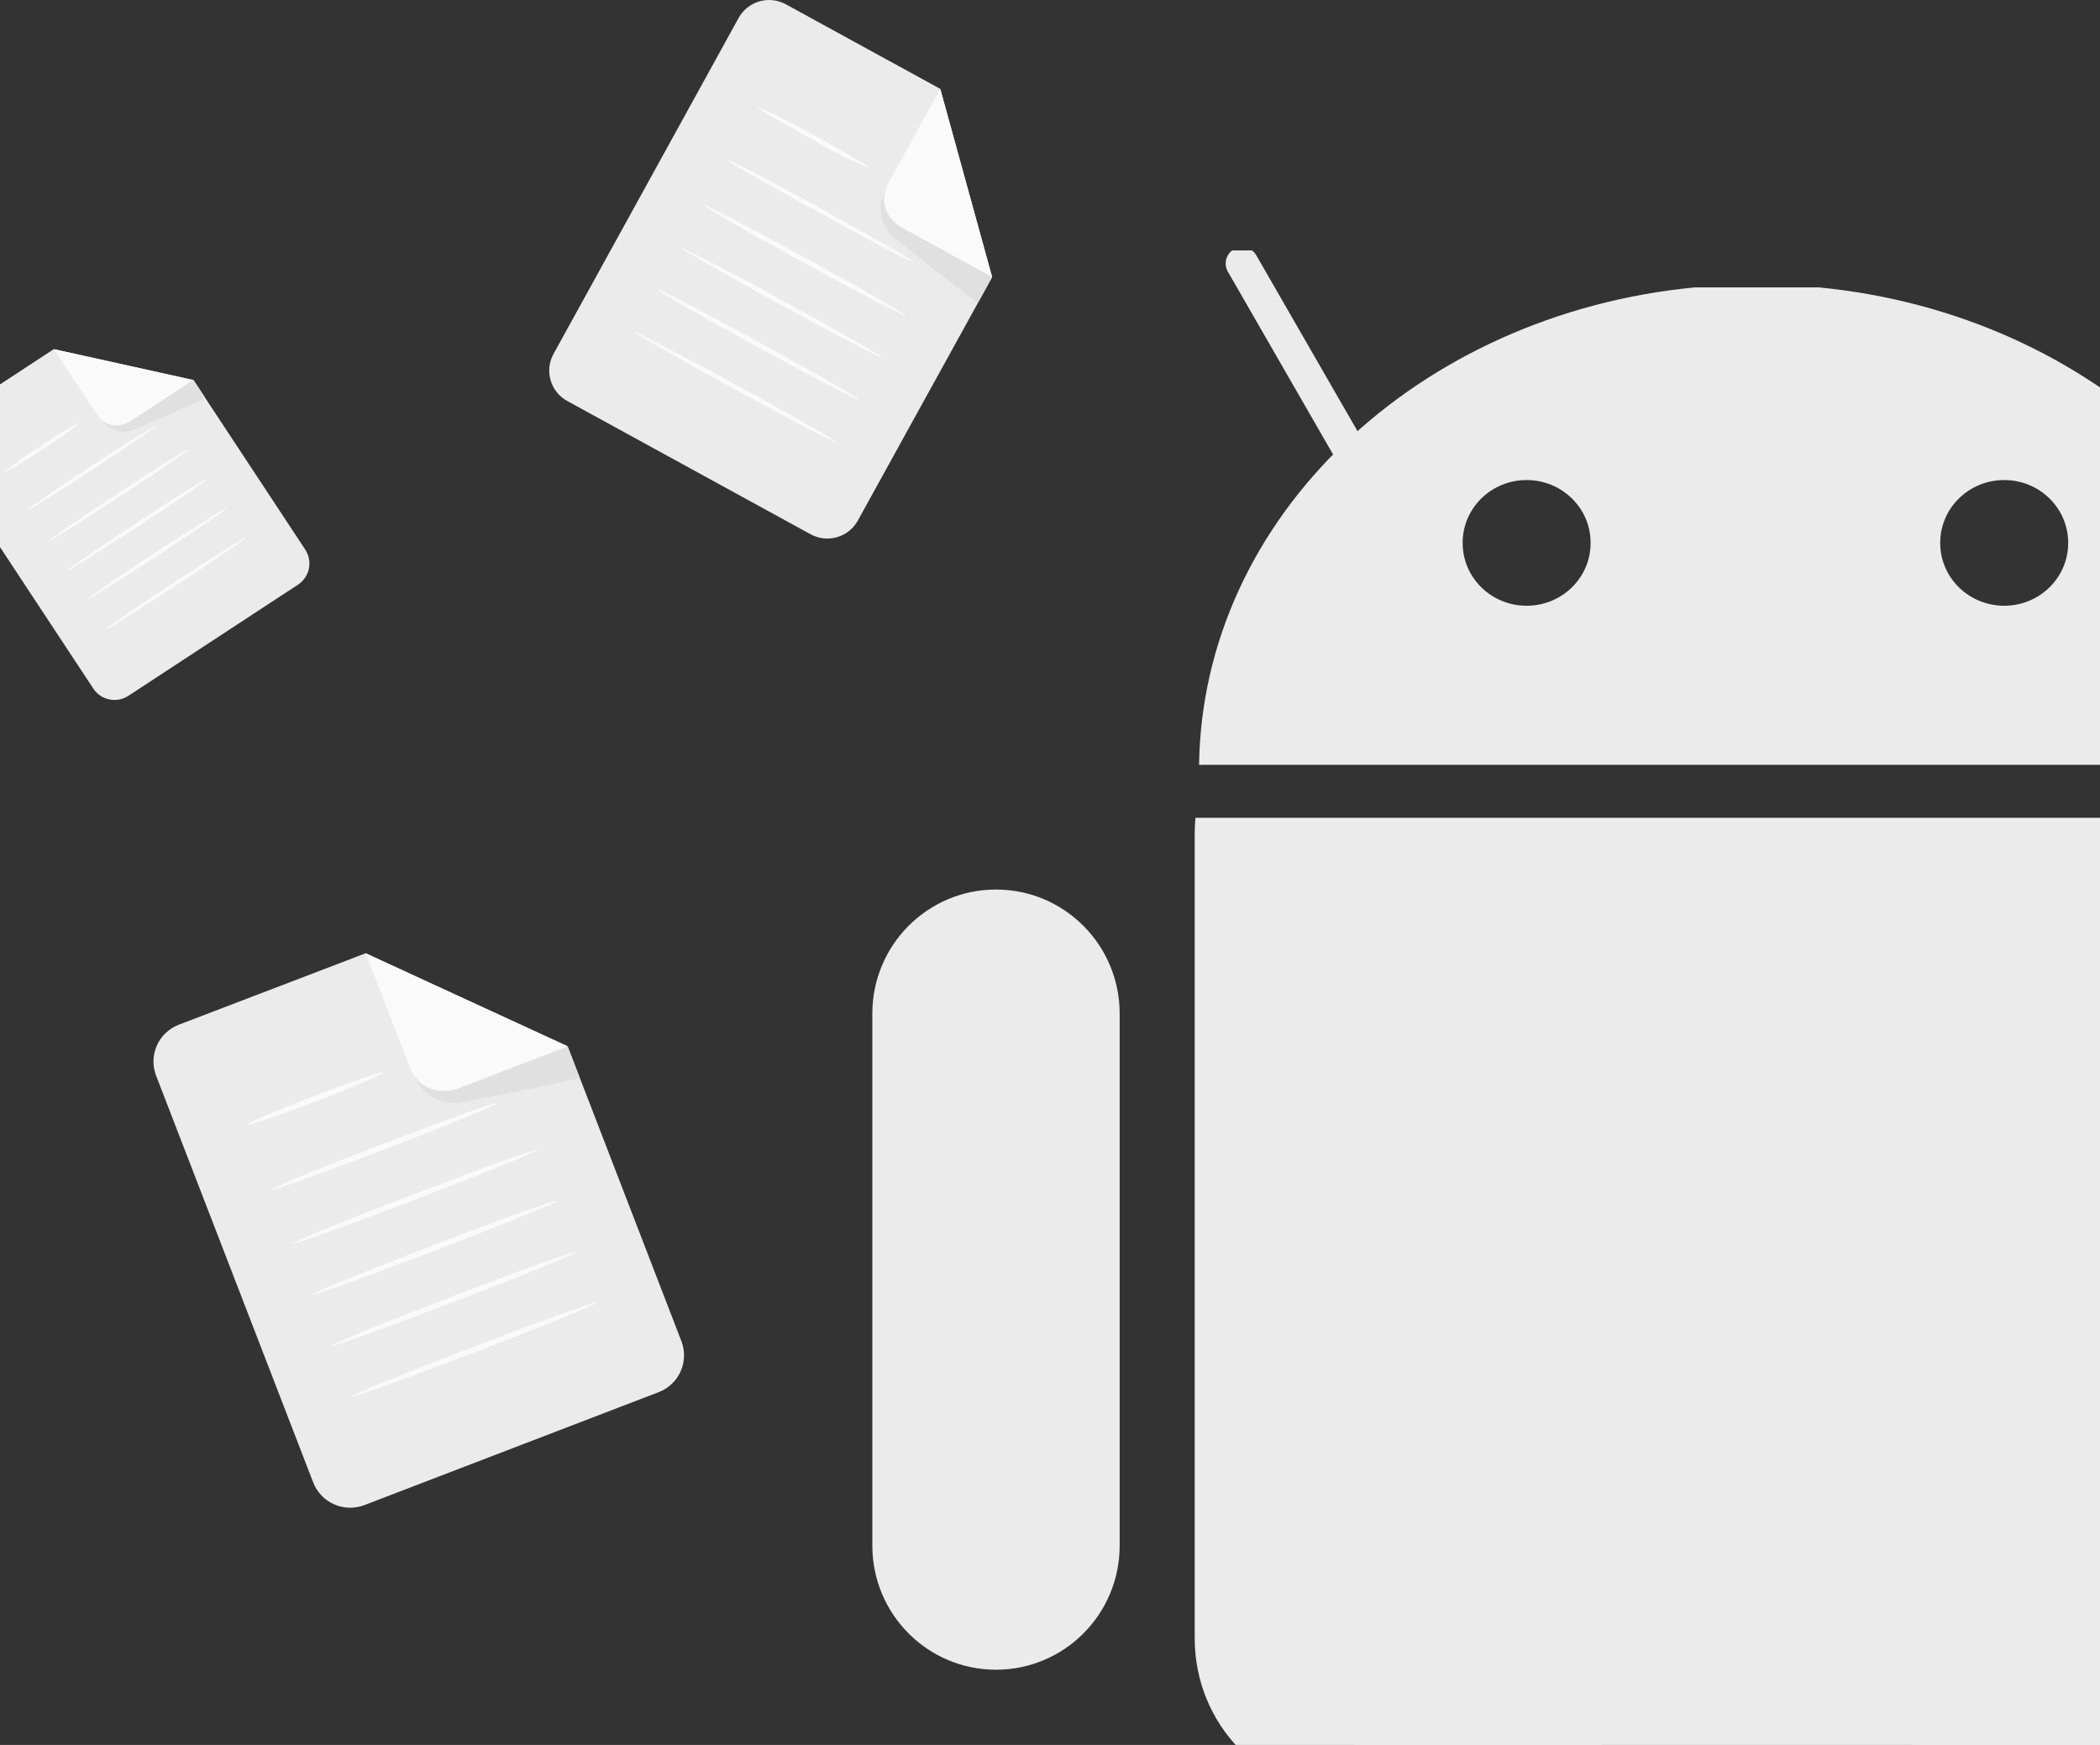 <svg width="260" height="216" viewBox="0 0 260 216" fill="none" xmlns="http://www.w3.org/2000/svg">
    <rect x="0" y="0" width="260" height="216" fill="#333333" stroke="none"/>
    <g clip-path="url(#clip0_140_1224)">
        <g clip-path="url(#clip1_140_1224)">
            <path d="M182.964 180.422C191.42 180.422 198.275 187.297 198.275 195.777V261.645C198.275 270.125 191.42 276.999 182.964 276.999C174.509 276.999 167.654 270.125 167.654 261.645V195.777C167.654 187.298 174.509 180.423 182.964 180.423V180.422Z" fill="#EBEBEB"/>
            <path d="M148.011 101.23C147.96 101.813 147.916 102.401 147.916 102.997V202.793C147.916 213.525 156.387 222.172 166.903 222.172H268.098C278.615 222.172 287.086 213.524 287.086 202.793V102.997C287.086 102.401 287.064 101.811 287.015 101.23H148.011Z" fill="#EBEBEB"/>
            <path d="M153.781 32.617L169.932 60.672M281.219 32.617L265.068 60.672" stroke="#EBEBEB" stroke-width="4.06" stroke-linecap="round" stroke-linejoin="round"/>
            <path fill-rule="evenodd" clip-rule="evenodd" d="M267.349 195.777C267.349 187.297 260.494 180.422 252.038 180.422V180.423C243.583 180.423 236.728 187.298 236.728 195.777V261.645C236.728 270.126 243.583 276.999 252.038 276.999C260.494 276.999 267.349 270.126 267.349 261.645V195.777ZM138.625 125.467C138.625 116.987 131.77 110.112 123.315 110.112C114.858 110.112 108.003 116.988 108.004 125.468V191.336C108.004 199.815 114.859 206.69 123.315 206.69C131.77 206.69 138.625 199.815 138.625 191.335V125.467ZM326.997 125.467C326.997 116.987 320.142 110.112 311.687 110.112C303.231 110.112 296.376 116.988 296.376 125.468V191.336C296.376 199.815 303.231 206.69 311.687 206.69C320.142 206.69 326.997 199.815 326.997 191.335V125.467ZM209.806 35.576C175.561 38.888 148.882 64.022 148.457 94.675H286.542C286.116 64.024 259.44 38.889 225.193 35.576H209.806ZM189.033 74.985C193.409 74.973 196.945 71.489 196.932 67.204V67.161C196.919 62.874 193.362 59.412 188.989 59.424C184.614 59.436 181.078 62.918 181.09 67.204V67.247C181.103 71.532 184.659 74.995 189.033 74.985ZM248.161 74.985C252.536 74.973 256.072 71.489 256.06 67.204V67.161C256.047 62.874 252.49 59.412 248.117 59.424C243.742 59.436 240.206 62.918 240.218 67.204V67.247C240.23 71.532 243.787 74.995 248.161 74.985Z" fill="#EBEBEB"/>
        </g>
        <path d="M81.561 172.325L45.1 186.317C43.889 186.778 42.543 186.741 41.359 186.215C40.174 185.689 39.247 184.717 38.78 183.511L19.325 133.144C19.095 132.546 18.985 131.908 19.002 131.268C19.019 130.628 19.162 129.997 19.423 129.412C19.685 128.827 20.059 128.299 20.526 127.859C20.992 127.418 21.54 127.073 22.14 126.844L45.272 118L70.288 129.539L84.366 166.025C84.831 167.231 84.797 168.573 84.271 169.754C83.745 170.935 82.77 171.86 81.561 172.325Z" fill="#EBEBEB"/>
        <path d="M45.27 118L50.739 132.134C51.172 133.258 52.035 134.165 53.138 134.655C54.241 135.146 55.495 135.179 56.623 134.749L70.285 129.509L45.27 118Z" fill="#FAFAFA"/>
        <path d="M51.41 133.345C51.834 134.414 52.611 135.307 53.613 135.876C54.614 136.445 55.781 136.656 56.92 136.475L57.406 136.404C59.31 136.031 71.858 133.618 71.757 133.375L70.289 129.569L56.626 134.809C56.626 134.809 53.162 135.97 51.41 133.345Z" fill="#E0E0E0"/>
        <path d="M47.458 132.76C47.529 132.941 43.802 134.547 39.143 136.333C34.485 138.12 30.646 139.413 30.575 139.231C30.504 139.049 34.231 137.454 38.89 135.667C43.549 133.88 47.388 132.578 47.458 132.76Z" fill="#FAFAFA"/>
        <path d="M61.456 136.596C61.516 136.778 55.379 139.312 47.692 142.25C40.005 145.188 33.736 147.429 33.665 147.247C33.594 147.065 39.741 144.531 47.428 141.594C55.116 138.656 61.364 136.415 61.456 136.596Z" fill="#FAFAFA"/>
        <path d="M66.531 142.331C66.602 142.513 59.887 145.259 51.522 148.459C43.156 151.659 36.33 154.112 36.249 153.931C36.168 153.749 42.903 151.003 51.268 147.803C59.634 144.602 66.43 142.139 66.531 142.331Z" fill="#FAFAFA"/>
        <path d="M68.972 148.64C69.043 148.822 62.318 151.568 53.953 154.768C45.587 157.969 38.761 160.432 38.69 160.25C38.619 160.069 45.334 157.313 53.7 154.112C62.065 150.912 68.902 148.459 68.972 148.64Z" fill="#FAFAFA"/>
        <path d="M71.402 154.95C71.473 155.132 64.748 157.878 56.393 161.079C48.037 164.279 41.201 166.742 41.12 166.56C41.039 166.379 47.774 163.633 56.139 160.422C64.505 157.212 71.331 154.769 71.402 154.95Z" fill="#FAFAFA"/>
        <path d="M73.842 161.26C73.913 161.442 67.188 164.188 58.822 167.388C50.457 170.588 43.631 173.052 43.55 172.87C43.468 172.688 50.204 169.942 58.569 166.732C66.935 163.521 73.771 161.078 73.842 161.26Z" fill="#FAFAFA"/>
        <path d="M100.373 66.143L70.232 49.637C69.232 49.089 68.491 48.168 68.172 47.076C67.853 45.983 67.982 44.809 68.531 43.812L91.45 2.218C92.001 1.222 92.927 0.485 94.022 0.169C95.118 -0.147 96.295 -0.017 97.294 0.532L116.416 11.001L122.837 34.302L106.197 64.457C105.646 65.448 104.724 66.18 103.633 66.496C102.542 66.812 101.371 66.685 100.373 66.143Z" fill="#EBEBEB"/>
        <path d="M116.415 11.001L109.964 22.702C109.464 23.632 109.35 24.72 109.645 25.733C109.94 26.747 110.622 27.604 111.543 28.123L122.836 34.302L116.415 11.001Z" fill="#FAFAFA"/>
        <path d="M109.551 23.812C109.07 24.703 108.907 25.731 109.092 26.726C109.276 27.721 109.795 28.623 110.564 29.284C110.665 29.385 110.777 29.476 110.888 29.567C112.215 30.637 121.016 37.643 121.097 37.451L122.829 34.301L111.536 28.123C111.536 28.123 108.781 26.477 109.551 23.812Z" fill="#E0E0E0"/>
        <path d="M107.706 20.844C105.256 19.842 102.886 18.654 100.617 17.291C96.768 15.181 93.71 13.353 93.791 13.252C93.872 13.151 97.062 14.686 100.88 16.796C104.698 18.906 107.787 20.693 107.706 20.844Z" fill="#FAFAFA"/>
        <path d="M113.063 32.394C112.982 32.545 107.777 29.849 101.436 26.336C95.096 22.823 89.992 19.976 90.103 19.825C90.215 19.673 95.39 22.358 101.73 25.882C108.07 29.405 113.144 32.242 113.063 32.394Z" fill="#FAFAFA"/>
        <path d="M112.08 39.047C111.999 39.198 106.327 36.25 99.42 32.474C92.513 28.699 86.953 25.498 87.064 25.347C87.176 25.195 92.807 28.143 99.724 31.929C106.641 35.715 112.161 38.895 112.08 39.047Z" fill="#FAFAFA"/>
        <path d="M109.236 44.266C109.155 44.418 103.483 41.47 96.576 37.684C89.668 33.898 84.139 30.718 84.22 30.617C84.301 30.516 89.972 33.403 96.879 37.189C103.787 40.975 109.296 44.115 109.236 44.266Z" fill="#FAFAFA"/>
        <path d="M106.337 49.475C106.246 49.627 100.585 46.679 93.678 42.903C86.77 39.127 81.23 35.927 81.311 35.776C81.392 35.624 87.064 38.572 93.971 42.358C100.879 46.144 106.419 49.324 106.337 49.475Z" fill="#FAFAFA"/>
        <path d="M103.462 54.695C103.381 54.846 97.71 51.898 90.803 48.112C83.895 44.327 78.355 41.136 78.436 41.046C78.517 40.955 84.189 43.832 91.106 47.618C98.024 51.404 103.544 54.544 103.462 54.695Z" fill="#FAFAFA"/>
        <path d="M36.893 72.375L15.908 86.125C15.563 86.352 15.177 86.509 14.772 86.588C14.367 86.666 13.95 86.664 13.545 86.581C13.141 86.499 12.756 86.338 12.415 86.107C12.073 85.876 11.78 85.58 11.553 85.237L-7.549 56.272C-8.005 55.578 -8.166 54.733 -7.997 53.921C-7.828 53.108 -7.343 52.397 -6.647 51.941L6.661 43.218L23.949 47.044L37.794 68.034C38.251 68.729 38.412 69.576 38.243 70.39C38.074 71.203 37.589 71.917 36.893 72.375Z" fill="#EBEBEB"/>
        <path d="M6.66 43.218L12.038 51.365C12.466 52.01 13.132 52.459 13.892 52.615C14.651 52.77 15.442 52.618 16.089 52.193L23.948 47.044L6.66 43.218Z" fill="#FAFAFA"/>
        <path d="M12.615 52.002C13.029 52.614 13.64 53.067 14.347 53.288C15.053 53.508 15.814 53.481 16.504 53.213L16.798 53.102C17.942 52.608 25.498 49.387 25.397 49.225L23.948 47.035L16.089 52.194C16.089 52.194 14.084 53.415 12.615 52.002Z" fill="#E0E0E0"/>
        <path d="M10.064 52.183C8.574 53.422 6.993 54.55 5.334 55.555C3.758 56.697 2.092 57.709 0.352 58.584C1.841 57.343 3.422 56.215 5.081 55.212C6.661 54.075 8.327 53.062 10.064 52.183Z" fill="#FAFAFA"/>
        <path d="M19.34 52.678C19.411 52.789 15.886 55.212 11.47 58.109C7.055 61.007 3.429 63.258 3.368 63.157C3.307 63.056 6.822 60.623 11.237 57.726C15.653 54.828 19.34 52.577 19.34 52.678Z" fill="#FAFAFA"/>
        <path d="M23.391 55.586C23.452 55.697 19.614 58.332 14.803 61.481C9.992 64.631 6.032 67.105 5.971 67.004C5.911 66.903 9.739 64.258 14.55 61.108C19.36 57.958 23.28 55.484 23.391 55.586Z" fill="#FAFAFA"/>
        <path d="M25.741 59.22C25.812 59.321 21.964 61.966 17.153 65.116C12.342 68.266 8.392 70.739 8.321 70.638C8.25 70.537 12.099 67.892 16.91 64.732C21.721 61.572 25.67 59.069 25.741 59.22Z" fill="#FAFAFA"/>
        <path d="M28.132 62.844C28.203 62.955 24.364 65.59 19.554 68.74C14.743 71.89 10.783 74.374 10.712 74.263C10.641 74.151 14.49 71.516 19.3 68.367C24.111 65.217 28.071 62.743 28.132 62.844Z" fill="#FAFAFA"/>
        <path d="M30.532 66.479C30.603 66.58 26.755 69.225 21.944 72.375C17.133 75.525 13.183 77.998 13.112 77.897C13.041 77.796 16.88 75.151 21.691 72.001C26.501 68.852 30.482 66.378 30.532 66.479Z" fill="#FAFAFA"/>
    </g>
    <defs>
        <clipPath id="clip0_140_1224">
            <rect width="260" height="216" fill="white"/>
        </clipPath>
        <clipPath id="clip1_140_1224">
            <rect width="219" height="246" fill="white" transform="translate(108 31)"/>
        </clipPath>
    </defs>
</svg>
